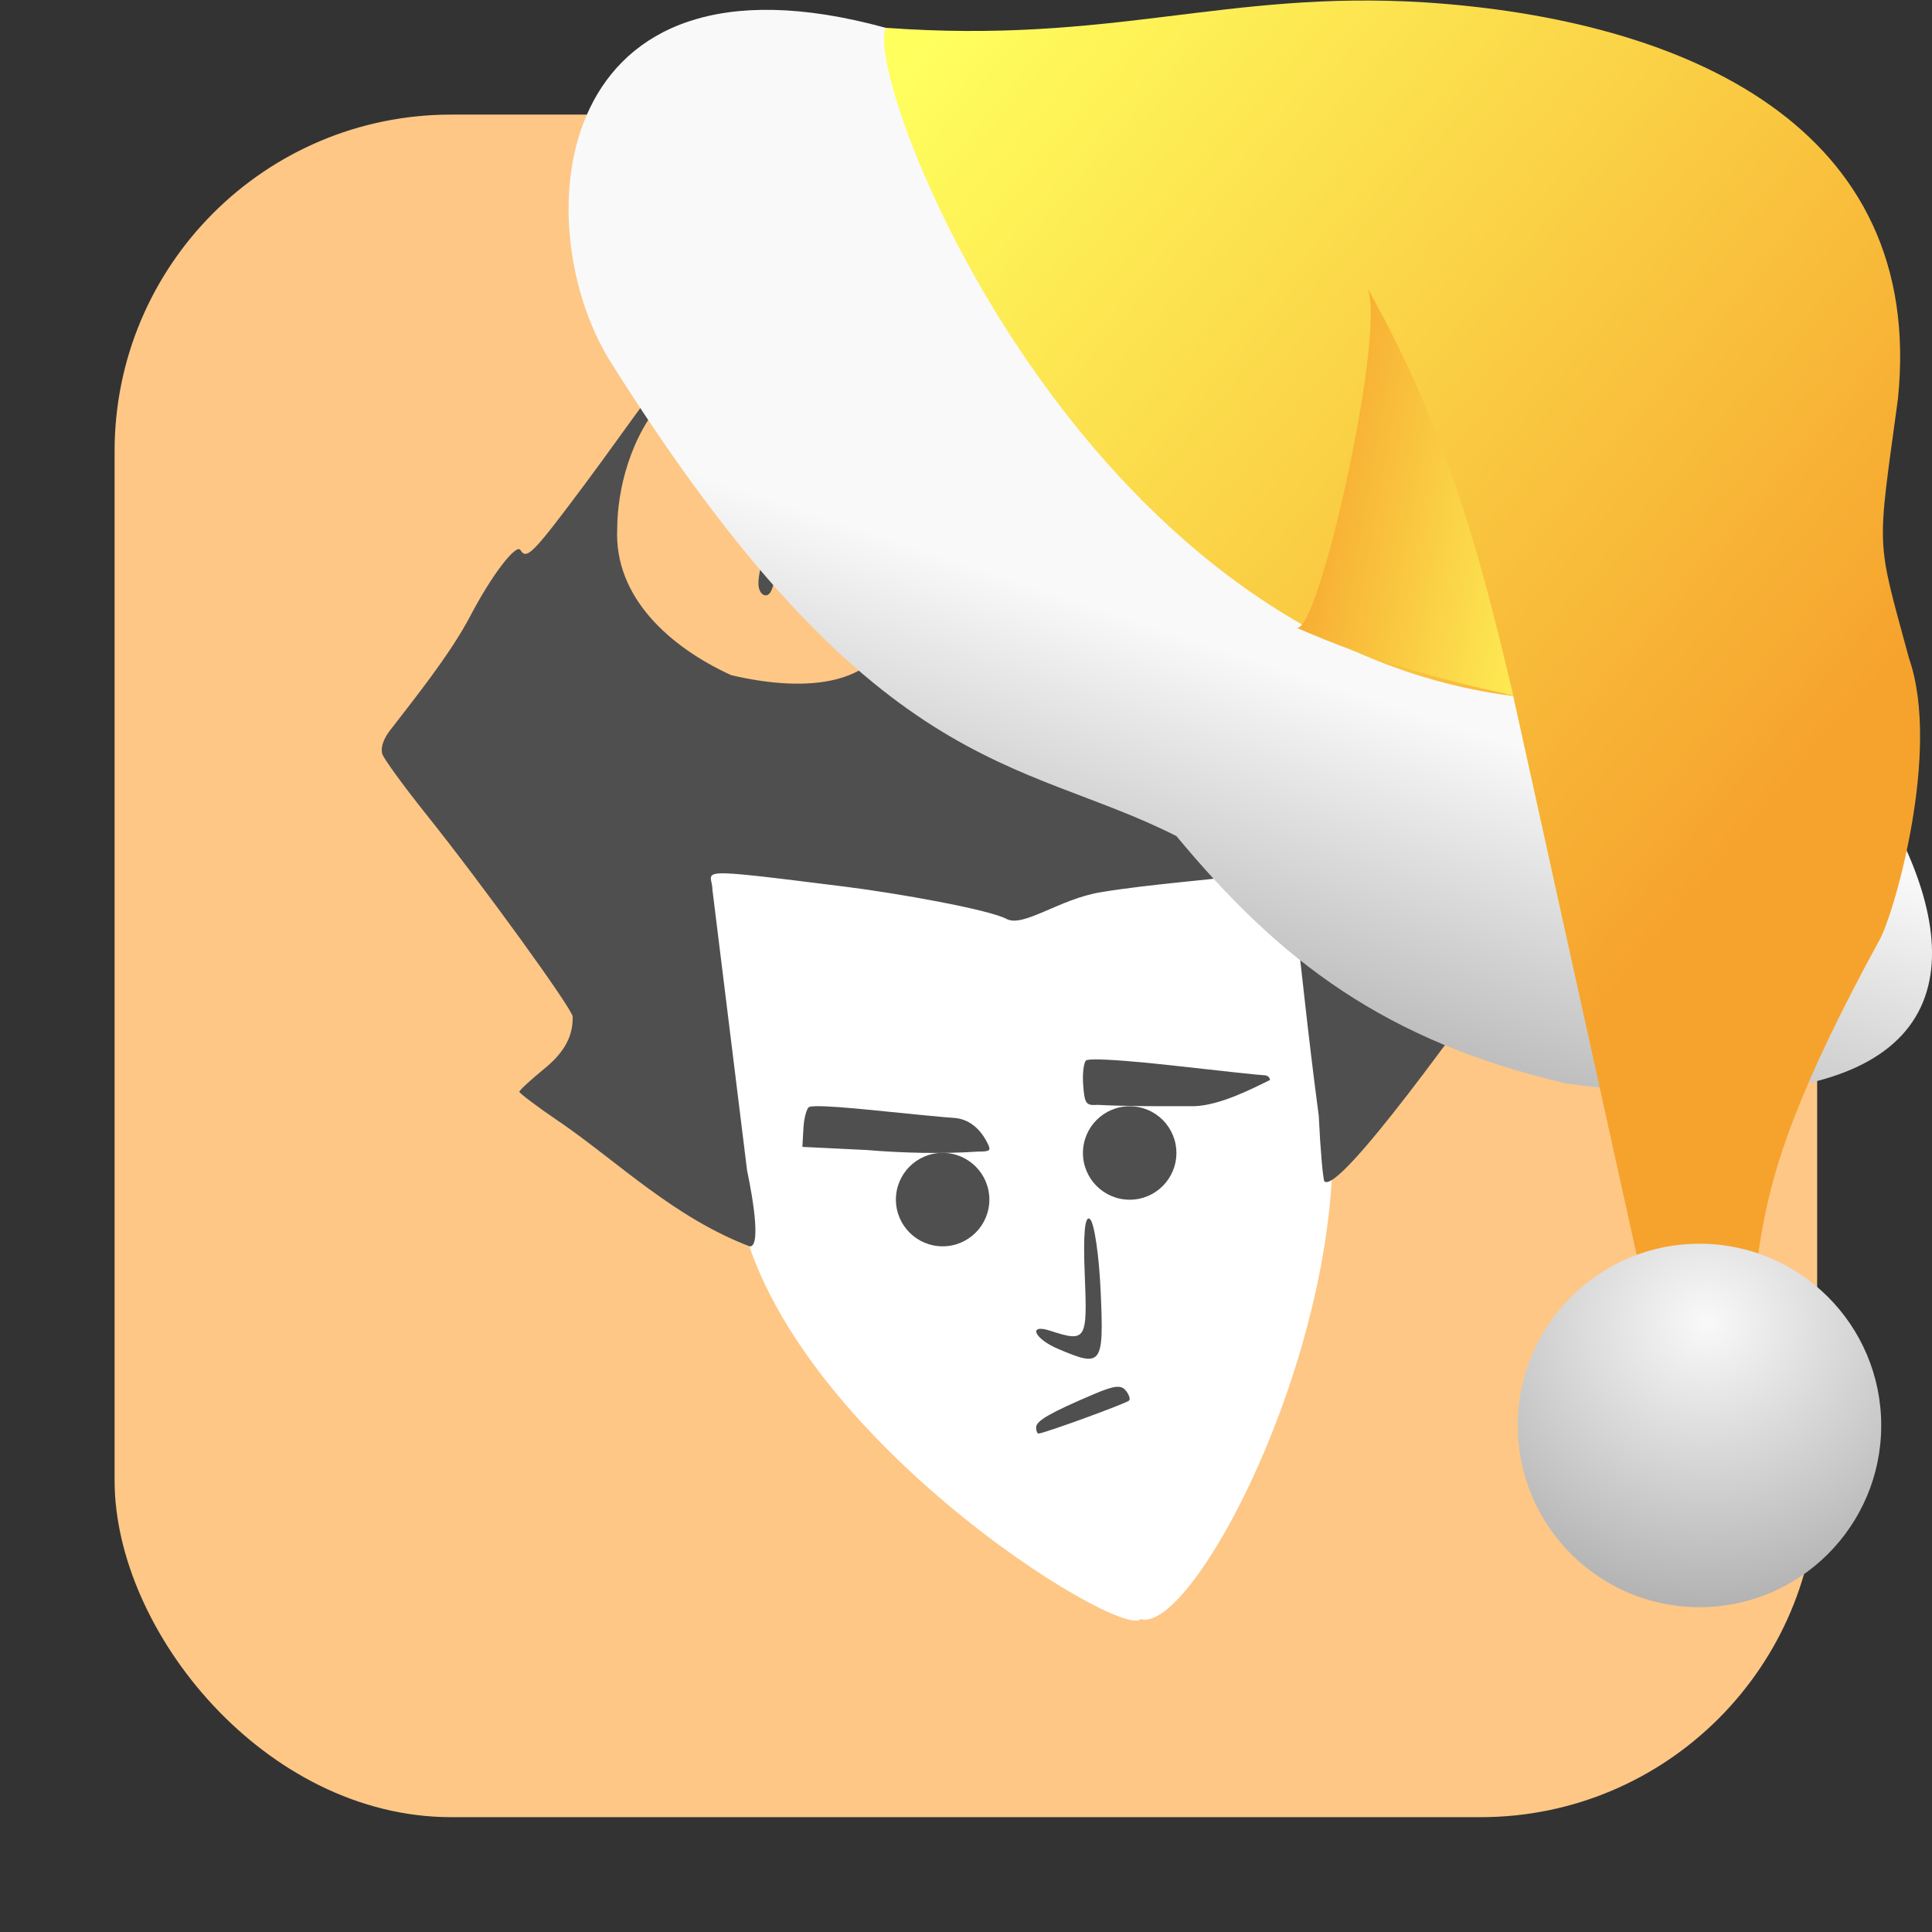 <svg xmlns="http://www.w3.org/2000/svg" viewBox="0 0 32 32" xmlns:xlink="http://www.w3.org/1999/xlink"><rect x="0" y="0" width="32" height="32" fill="#333333" stroke="none"/><defs><linearGradient xlink:href="#3" id="4" gradientUnits="userSpaceOnUse" x1="-23.24" y1="-185.08" x2="-28.704" y2="-186.05"/><linearGradient xlink:href="#3" id="2" gradientUnits="userSpaceOnUse" x1="-34.914" y1="-193.53" x2="-20.469" y2="-181.36"/><linearGradient id="3"><stop stop-color="#ffff5e"/><stop offset="1" stop-color="#f6a32d"/></linearGradient><linearGradient id="1"><stop stop-color="#f9f9f9"/><stop offset="1" stop-color="#999"/></linearGradient><linearGradient xlink:href="#1" id="0" gradientUnits="userSpaceOnUse" x1="-33.14" y1="-185.13" x2="-35.775" y2="-177.2"/><radialGradient xlink:href="#1" id="5" cx="-176.59" cy="-120.91" r="3.01" gradientUnits="userSpaceOnUse" gradientTransform="matrix(2.211.057-.055 2.125 362.18 94.22)"/></defs><rect width="28.2" height="28.2" x="1.898" y="1.898" fill="#fec786" fill-rule="evenodd" rx="5.575"/><g transform="translate(49.553 1.789)"><path d="m-27.55 16.13c.551 3.847-2.199 9.165-3.11 8.898-.309.363-6.01-3.134-6.675-6.913-.062-.353-1.645-2.822-.92-2.051 1.032 1.097-1.066-2.168-.599-3.172.689-1.482 4.514-1.699 6.305-1.699 1.635 0 3.551-.743 4.372.192.689.784.388 3.08.627 4.746" fill="#fff"/><g fill="#4f4f4f"><path d="m-32.391 21.851c0-.107.233-.241.957-.549.334-.142.448-.155.525-.062.054.065.081.141.058.168-.038.045-1.414.547-1.501.547-.022 0-.04-.046-.04-.104"/><path d="m-32.03 20.552c-.394-.168-.503-.421-.13-.3.599.194.619.161.574-.925-.028-.679.001-.993.086-.925.071.057.151.6.178 1.207.053 1.213.022 1.255-.707.943"/><path d="m-40.28 16.797c-.37-.252-.671-.479-.671-.503.001-.025.192-.201.426-.392.404-.331.459-.622.458-.851-.001-.124-1.5-2.194-2.435-3.363-.362-.453-.684-.895-.716-.982-.036-.099.01-.247.12-.391.37-.483.996-1.252 1.341-1.913.343-.656.754-1.195.824-1.08.102.166.205.062 1.019-1.027.818-1.094 1.488-2.116 1.652-2.116.185 0 .108.184-.243.584-.628.67-.823 1.596-.825 2.201-.055 1.142.874 1.964 1.885 2.429 1.295.305 2.5.169 2.728-.913.189-.899-.447-1.451-1.183-1.672-.18.082-.701.633-.867 1.158-.058.183-.224.115-.224-.091 0-.43.485-1.528.743-1.996.361-.657.756-.689 1.08-.624.181.036.318-.077.482-.207l.23-.181c.8.588 1.696 1.02 2.55 1.517.958.681 1.88 1.066 1.89 1.163.006.057.002.06-.009.478-.019.725-.011.76.166.76.359 0 .721-.201 1.2-.78.839-1.013.948-1.022.948-1.873.061-.651-.797-2.045-1.335-1.523-.225.226-.487 1.021-.405 1.233.055.143.4.242.59.169.2-.077.167.082-.058.287-.296.269-.618.315-.855.123-.293-.238-.372-1.183-.15-1.79.211-.576.967-1.188 1.125-1.249.178-.069.379.074 1.093 1.012 1.15 1.73 2.404 3.279 3.526 4.931.14.204.275.504.301.665.044.269-.009.358-.623 1.061-1.01 1.158-1.691 2.097-1.691 2.334 0 .256.523.463.982.534.332.051.551.165.551.286-.545.744-2.697 3.782-2.956 3.575-.025-.041-.068-.53-.094-1.086-.199-1.506-.27-2.318-.446-3.788-.053-.287-.061-.291-.411-.243-.859.119-1.916.186-2.76.327-.682.113-1.278.59-1.556.441-.285-.153-1.784-.423-2.674-.534-2.627-.329-2.196-.273-2.196.05l.575 4.658c0 0 .276 1.251.045 1.251-1.253-.478-2.172-1.388-3.147-2.061z"/><circle cx="-33.94" r=".774" cy="18.08"/><path d="m-36.05 16.534c-.056 0-.091.008-.103.013-.042.027-.084.187-.093.355l-.017.305 1.068.052c.601.051 1.27.065 1.835.026.199 0 .221-.015.174-.117-.127-.271-.328-.427-.568-.441-.132-.008-.708-.063-1.28-.122-.491-.051-.848-.076-1.015-.072"/><path d="m-31.431 15.759c-.076 0-.122.008-.133.016-.041.038-.062.222-.048.41.024.309.045.339.236.326.532.027 1.068.022 1.61.022.425-.017.948-.287 1.247-.433 0-.043-.04-.079-.09-.079-.05 0-.718-.071-1.485-.158-.615-.07-1.109-.107-1.337-.105"/><circle cy="17.308" cx="-30.842" r=".774"/></g></g><g transform="translate(49.877 194.68)"><path d="m-35.21-194.22c-5.577-1.531-5.951 3.24-4.58 5.493 4.381 6.983 6.796 6.577 9.398 7.895 1.712 2.064 3.451 3.4 6.469 4.1 11.69 1.559 3.242-8.417.92-8.649-5.065.012-7.547-6.123-12.206-8.838" fill="url(#0)"/><path d="m-35.21-194.22c3.76.276 5.616-.626 8.93-.421 4.319.283 8.307 2.053 7.838 6.574-.347 2.567-.37 2.25.186 4.296.532 1.535-.252 4.232-.487 4.654-2.715 4.963-1.536 4.965-2.656 7.742l-.906-.418-2.508-11.358c-7.177-.909-10.754-10.11-10.398-11.07" fill="url(#2)"/><path d="m-28.419-184.29c.362.274 1.553-5.105 1.172-5.653 1.379 2.44 1.919 4.616 2.435 6.783-1.276-.283-2.289-.554-3.607-1.13" fill="url(#4)"/><circle r="3.01" cy="-171.07" cx="-21.728" fill="url(#5)"/></g></svg>